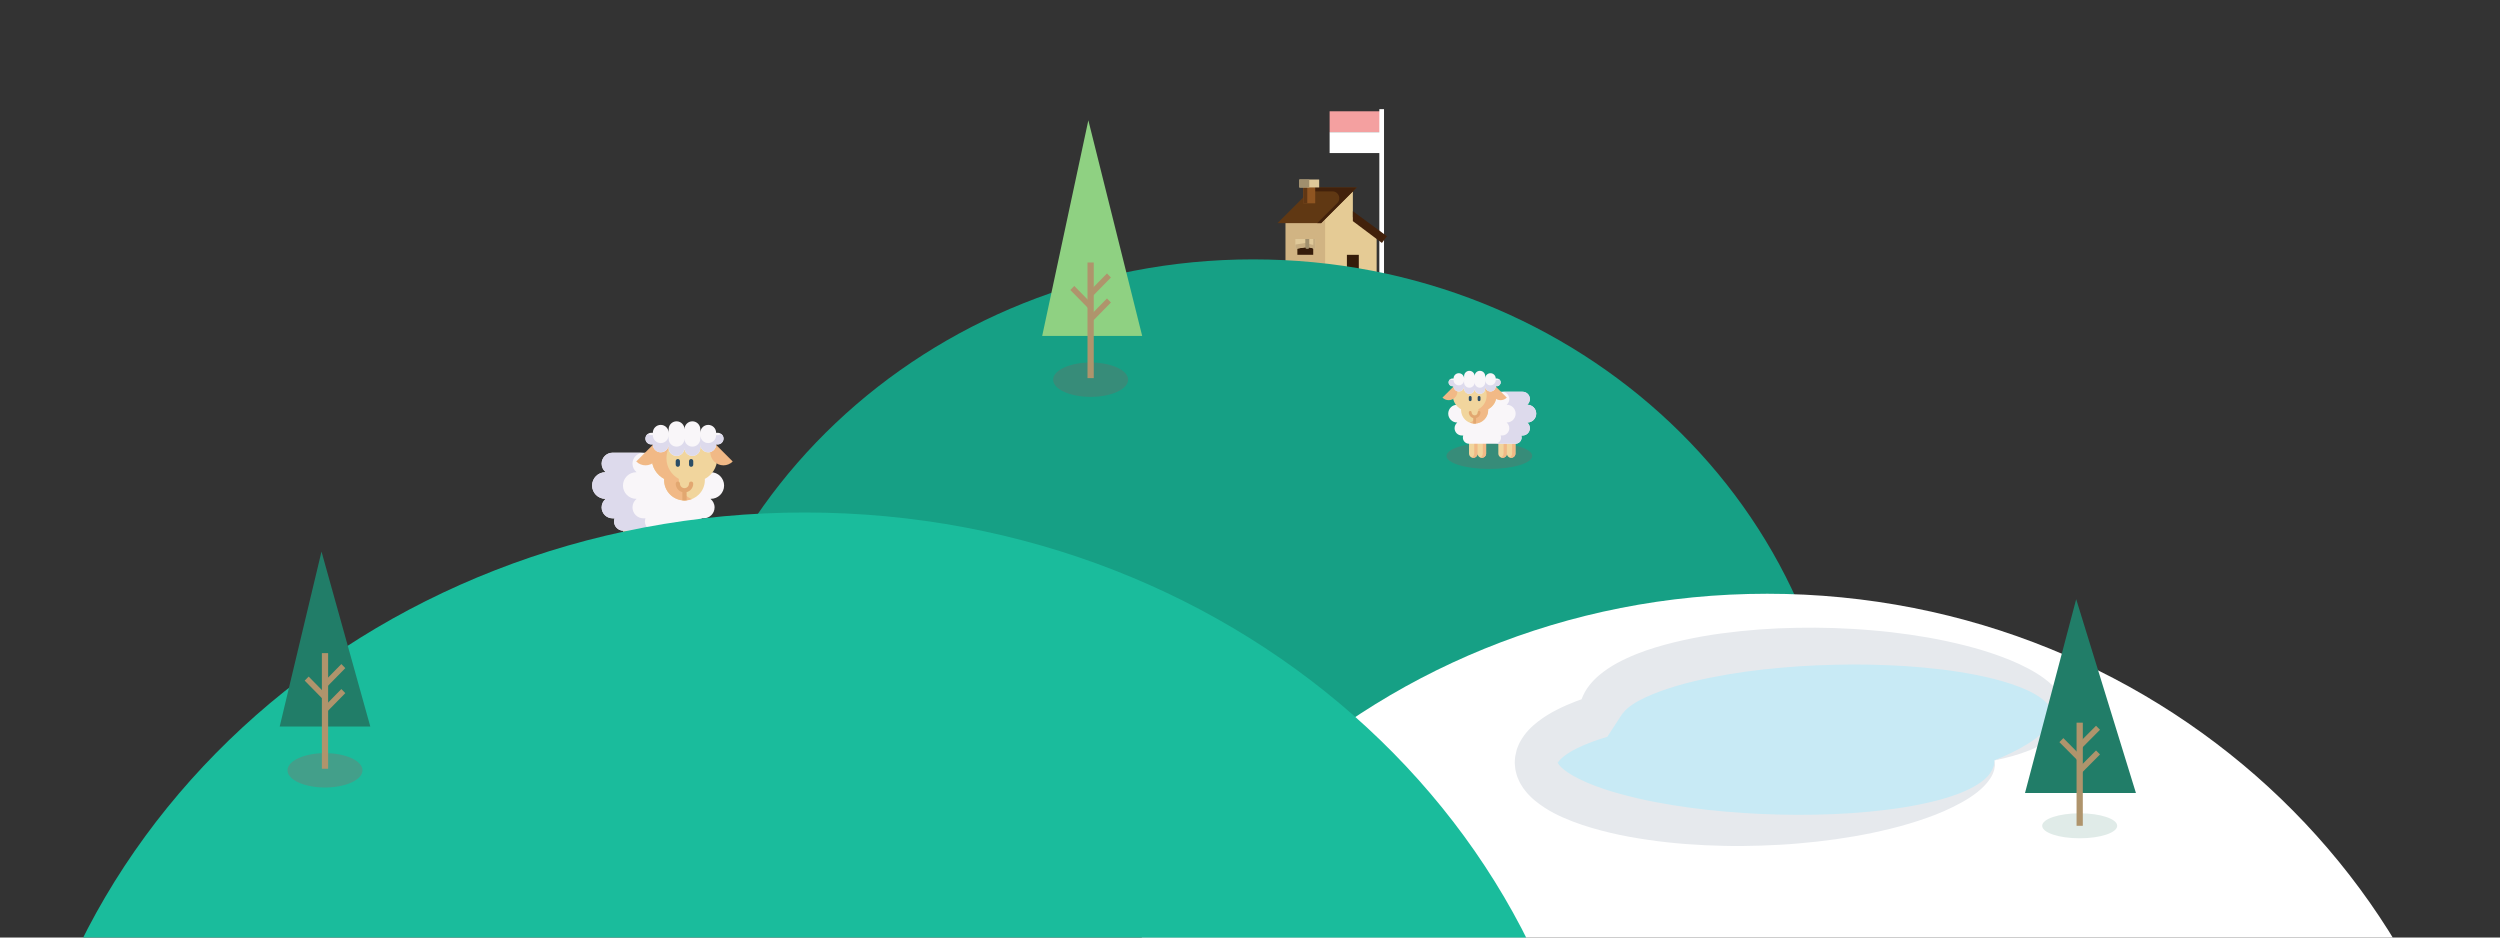 <?xml version="1.0" encoding="utf-8"?>
<!-- Generator: Adobe Illustrator 16.0.0, SVG Export Plug-In . SVG Version: 6.00 Build 0)  -->
<!DOCTYPE svg PUBLIC "-//W3C//DTD SVG 1.1//EN" "http://www.w3.org/Graphics/SVG/1.1/DTD/svg11.dtd">
<svg version="1.1" id="Layer_1" xmlns="http://www.w3.org/2000/svg" xmlns:xlink="http://www.w3.org/1999/xlink" x="0px" y="0px"
	 width="800px" height="300px" viewBox="0 0 800 300" enable-background="new 0 0 800 300" xml:space="preserve">
<rect x="0" y="0" width="800" height="300" fill="#333333" stroke="none"/>
<g>
	<g>
		<g>
			<rect x="425.477" y="35.611" fill="#F4A0A0" width="17.223" height="6.684"/>
			<rect x="425.477" y="42.295" fill="#FFFFFF" width="17.223" height="6.684"/>
		</g>
		<g id="flagRight">
			<rect id="flagPoleLeft2" x="441.389" y="34.927" fill="#FFFFFF" width="1.498" height="53.912"/>
		</g>
	</g>
	<g>
		<g>
			<path fill="#F1D59D" d="M203.554,166.931h-4.104v7.583c0,1.134,0.919,2.054,2.053,2.054c1.133,0,2.052-0.92,2.052-2.054
				c0,1.134,0.919,2.054,2.052,2.054c1.134,0,2.053-0.92,2.053-2.054v-7.583H203.554z"/>
			<path fill="#F1D59D" d="M217.627,166.931h-4.104v7.583c0,1.134,0.918,2.054,2.052,2.054c1.134,0,2.052-0.92,2.052-2.054
				c0,1.134,0.919,2.054,2.053,2.054c1.133,0,2.052-0.92,2.052-2.054v-7.583H217.627z"/>
			<g>
				<path fill="#F1B986" d="M220.477,176.405c-0.245,0.104-0.515,0.162-0.798,0.162c-1.134,0-2.052-0.92-2.052-2.054v-7.582h1.597
					v7.582C219.224,175.364,219.741,176.094,220.477,176.405z"/>
				<path fill="#F1B986" d="M216.374,176.405c-0.246,0.104-0.516,0.162-0.799,0.162c-1.133,0-2.051-0.92-2.051-2.054v-7.582h1.596
					v7.582C215.121,175.364,215.638,176.094,216.374,176.405z"/>
				<path fill="#F1B986" d="M206.405,176.405c-0.245,0.104-0.515,0.162-0.798,0.162c-1.134,0-2.052-0.92-2.052-2.054v-7.582h1.597
					v7.582C205.152,175.364,205.669,176.094,206.405,176.405z"/>
				<path fill="#F1B986" d="M202.301,176.405c-0.245,0.104-0.515,0.162-0.798,0.162c-1.134,0-2.052-0.92-2.052-2.054v-7.582h1.597
					v7.582C201.048,175.364,201.564,176.094,202.301,176.405z"/>
			</g>
			<path fill="#F9F6F9" d="M231.711,155.366c0-2.353-1.907-4.26-4.259-4.26h-0.107c0.804-0.639,1.321-1.629,1.321-2.736
				c0-1.934-1.566-3.5-3.499-3.5h-29.148c-1.932,0-3.498,1.566-3.498,3.5c0,1.107,0.515,2.095,1.32,2.736h-0.106
				c-2.354,0-4.261,1.907-4.261,4.26c0,2.356,1.907,4.264,4.261,4.264h0.106c-0.804,0.638-1.32,1.628-1.32,2.734
				c0,1.935,1.566,3.498,3.498,3.498h0.66c-0.114,0.317-0.177,0.654-0.177,1.008c0,1.633,1.321,2.951,2.95,2.951h22.281
				c1.63,0,2.951-1.318,2.951-2.951c0-0.354-0.063-0.693-0.177-1.008h0.66c1.932,0,3.498-1.563,3.498-3.498
				c0-1.106-0.516-2.094-1.321-2.734h0.107C229.804,159.63,231.711,157.721,231.711,155.366L231.711,155.366z"/>
			<path fill="#DDDAEC" d="M209.327,169.821h-9.876c-0.815,0-1.553-0.33-2.087-0.863c-0.533-0.531-0.863-1.272-0.863-2.086
				c0-0.355,0.063-0.694,0.177-1.008h-0.66c-1.932,0-3.498-1.564-3.498-3.5c0-1.105,0.515-2.094,1.32-2.734h-0.107
				c-2.352,0-4.26-1.909-4.26-4.264c0-2.352,1.908-4.258,4.26-4.258h0.107c-0.804-0.641-1.32-1.63-1.32-2.738
				c0-1.933,1.566-3.5,3.498-3.5h9.876c-1.932,0-3.498,1.567-3.498,3.5c0,1.108,0.515,2.095,1.321,2.738h-0.108
				c-2.353,0-4.26,1.906-4.26,4.258c0,2.356,1.907,4.264,4.26,4.264h0.108c-0.805,0.638-1.321,1.629-1.321,2.734
				c0,1.936,1.566,3.5,3.498,3.5h0.66c-0.114,0.316-0.177,0.654-0.177,1.008c0,0.815,0.33,1.555,0.864,2.086
				C207.775,169.491,208.513,169.821,209.327,169.821L209.327,169.821z"/>
			<path fill="#F1D59D" d="M229.515,146.646c0,2.857-1.606,5.341-3.963,6.595v0.388c0,1.797-0.729,3.426-1.909,4.608
				c-1.03,1.025-2.402,1.715-3.931,1.873c-0.222,0.021-0.449,0.033-0.678,0.033c-0.23,0-0.457-0.012-0.68-0.033
				c-3.28-0.339-5.838-3.111-5.838-6.481v-0.388c-1.179-0.627-2.17-1.562-2.867-2.696c-0.696-1.136-1.097-2.47-1.097-3.898
				c0-4.124,3.342-7.467,7.466-7.467h6.03c2.062,0,3.928,0.836,5.28,2.188C228.679,142.719,229.515,144.583,229.515,146.646
				L229.515,146.646z"/>
			<path fill="#F1B986" d="M221.39,159.706c-0.73,0.285-1.525,0.44-2.356,0.44c-3.601,0-6.518-2.918-6.518-6.518v-0.388
				c-1.179-0.627-2.17-1.563-2.867-2.696c-0.697-1.134-1.097-2.47-1.097-3.898c0-4.124,3.343-7.467,7.466-7.467h4.714
				c-4.124,0-7.468,3.343-7.468,7.467c0,1.429,0.402,2.763,1.099,3.898c0.696,1.133,1.687,2.069,2.866,2.696v0.388
				C217.229,156.395,218.955,158.763,221.39,159.706L221.39,159.706z"/>
			<g>
				<path fill="#2B4D66" d="M216.903,149.381c-0.375,0-0.68-0.306-0.68-0.681v-1.138c0-0.374,0.305-0.679,0.68-0.679
					s0.679,0.305,0.679,0.679v1.138C217.582,149.075,217.278,149.381,216.903,149.381z"/>
				<path fill="#2B4D66" d="M221.165,149.381c-0.376,0-0.68-0.306-0.68-0.681v-1.138c0-0.374,0.304-0.679,0.68-0.679
					c0.375,0,0.679,0.305,0.679,0.679v1.138C221.844,149.075,221.54,149.378,221.165,149.381z"/>
			</g>
			<path fill="#E2A770" d="M221.835,154.767c0,1.309-0.905,2.412-2.123,2.717v2.627c-0.222,0.024-0.45,0.036-0.679,0.036
				s-0.456-0.012-0.679-0.036v-2.627c-1.217-0.305-2.121-1.406-2.121-2.717c0-0.376,0.304-0.679,0.679-0.679
				s0.679,0.303,0.679,0.679c0,0.794,0.647,1.441,1.442,1.441c0.796,0,1.443-0.647,1.443-1.441c0-0.376,0.304-0.679,0.68-0.679
				C221.53,154.088,221.835,154.391,221.835,154.767L221.835,154.767z"/>
			<g>
				<path fill="#F1B986" d="M203.595,147.676c1.64,1.642,4.301,1.642,5.943,0c1.641-1.64,1.641-4.301,0-5.943L203.595,147.676z"/>
				<path fill="#F1B986" d="M234.472,147.676c-1.64,1.642-4.301,1.642-5.943,0c-1.641-1.64-1.641-4.301,0-5.943L234.472,147.676z"/>
			</g>
			<path fill="#F9F6F9" d="M229.675,138.496h-0.514c0-1.399-1.133-2.532-2.531-2.532c-1.398,0-2.532,1.133-2.532,2.532v-1.143
				c0-1.398-1.134-2.532-2.532-2.532c-1.398,0-2.531,1.134-2.531,2.532c0-1.398-1.134-2.532-2.533-2.532
				c-1.397,0-2.531,1.134-2.531,2.532v1.143c0-1.399-1.134-2.532-2.532-2.532s-2.531,1.133-2.531,2.532h-0.514
				c-1.026,0-1.859,0.832-1.859,1.859c0,1.026,0.833,1.859,1.859,1.859h0.514c0,1.398,1.133,2.531,2.531,2.531
				s2.532-1.133,2.532-2.531v1.142c0,1.398,1.134,2.533,2.531,2.533c1.399,0,2.533-1.135,2.533-2.533
				c0,1.398,1.133,2.533,2.531,2.533c1.398,0,2.532-1.135,2.532-2.533v-1.142c0,1.398,1.134,2.531,2.532,2.531
				c1.398,0,2.531-1.133,2.531-2.531h0.514c1.027,0,1.859-0.833,1.859-1.859C231.534,139.327,230.702,138.495,229.675,138.496z"/>
			<path fill="#DDDAEC" d="M231.534,140.354c0,1.027-0.832,1.859-1.859,1.859h-0.514c0,0.7-0.282,1.333-0.741,1.791
				c-0.458,0.458-1.091,0.74-1.79,0.74c-1.398,0-2.531-1.133-2.531-2.531v1.142c0,1.398-1.135,2.533-2.533,2.533
				c-1.397,0-2.531-1.135-2.531-2.533c0,1.398-1.135,2.533-2.532,2.533c-1.398,0-2.532-1.135-2.532-2.533v-1.142
				c0,0.7-0.283,1.333-0.741,1.791c-0.459,0.458-1.092,0.74-1.791,0.74c-1.398,0-2.531-1.133-2.531-2.531h-0.514
				c-0.513,0-0.978-0.208-1.314-0.544c-0.337-0.336-0.545-0.802-0.545-1.315c0-0.604,0.289-1.142,0.735-1.48
				c0.312,0.237,0.702,0.377,1.124,0.377h0.514c0,1.398,1.133,2.533,2.531,2.533c0.699,0,1.332-0.283,1.791-0.742
				c0.458-0.458,0.741-1.091,0.741-1.791v1.144c0,1.398,1.134,2.53,2.532,2.53s2.532-1.132,2.532-2.53
				c0,1.398,1.134,2.53,2.531,2.53c1.398,0,2.533-1.132,2.533-2.53v-1.144c0,1.398,1.133,2.533,2.531,2.533
				c0.699,0,1.332-0.283,1.79-0.742c0.459-0.458,0.742-1.091,0.742-1.791h0.513c0.423,0,0.812-0.14,1.124-0.377
				c0.066,0.05,0.131,0.106,0.19,0.166C231.326,139.375,231.534,139.841,231.534,140.354L231.534,140.354z"/>
		</g>
	</g>
	<g>
		<path fill="#D1B483" d="M425.306,89.156h-13.952V69.494h13.952V89.156z"/>
		<path fill="#E5CB95" d="M424.037,61.249v27.907h16.49V75.202l-7.61-5.708v-8.246L424.037,61.249L424.037,61.249z"/>
		<path fill="#603813" d="M420.232,59.98h13.949l-11.416,11.416h-13.951L420.232,59.98z"/>
		<path fill="#42210B" d="M427.938,64.958l-6.438,6.438h1.269l11.416-11.416h-13.95l-1.271,1.268h7.439
			C428.338,61.249,429.308,63.589,427.938,64.958z"/>
		<path fill="#351C0A" d="M434.819,89.156h-3.809v-7.611h3.809V89.156z"/>
		<path fill="#42210B" d="M432.917,67.591l10.898,7.992l-1.6,2.156l-9.302-6.977L432.917,67.591L432.917,67.591z"/>
		<path fill="#351C0A" d="M415.158,77.739v3.805h5.074v-3.858L415.158,77.739z"/>
		<path fill="#E0C999" d="M414.523,76.471h6.343v3.171l-2.537-0.634l-3.806,0.634V76.471z"/>
		<path fill="#C6AD81" d="M414.523,78.268v1.375l3.806-0.634l2.537,0.634v-3.171h-0.634v1.902l-2.539-0.634L414.523,78.268z"/>
		<path fill="#A08F6D" d="M418.182,79.642c-0.27,0-0.484-0.218-0.484-0.486v-2.685h1.269v2.685c0,0.268-0.217,0.486-0.483,0.486
			H418.182L418.182,79.642z"/>
		<path fill="#8F5521" d="M420.866,65.054h-3.808v-6.342h3.808V65.054z"/>
		<path fill="#603714" d="M418.329,65.054h-1.271v-6.342h1.271V65.054z"/>
		<path fill="#E0C999" d="M422.135,59.98h-6.343v-2.537h6.343V59.98z"/>
		<path fill="#A08F6D" d="M418.963,59.98h-3.171v-2.537h3.171V59.98z"/>
	</g>
	<g id="hills">
		<path id="backHill" fill="#16A085" d="M212,262c0-98.859,84.62-179,189-179s189,80.141,189,179H401H212z"/>
		<path id="whiteHill" fill="#FFFFFF" d="M333,414c0-123.71,104.09-224,232.5-224S798,290.29,798,414H565.5H333z"/>
		<path id="leftHill" fill="#1ABC9C" d="M3,399c0-129.79,113.94-235,254.5-235C398.06,164,512,269.21,512,399H257.5H3z"/>
	</g>
	<g>
		<ellipse id="oval" fill="#439F8A" cx="104" cy="246.5" rx="12" ry="5.5"/>
		<path id="bezier" fill="#217D68" d="M89.5,232.5l13.38-56l15.62,56H89.5z"/>
		<rect id="rectangle" x="103" y="209" fill="#AF946C" width="2" height="37"/>
		<path id="bezier2" fill="#AF946C" d="M103.5,218.34l5.73-5.84l1.27,1.3l-6.36,6.479l-0.43,0.221L103.5,218.34z"/>
		<path id="bezier3" fill="#AF946C" d="M103.5,226.34l5.73-5.84l1.27,1.3l-6.36,6.479l-0.43,0.221L103.5,226.34z"/>
		<path id="bezier4" fill="#AF946C" d="M104.5,222.34l-5.73-5.84l-1.27,1.3l6.36,6.479l0.43,0.221L104.5,222.34z"/>
	</g>
	<g id="yellowTree6">
		<ellipse id="oval7" fill="#378C79" cx="349" cy="121.5" rx="12" ry="5.5"/>
		<path id="bezier25" fill="#8FD182" d="M333.5,107.5l14.77-69l17.23,69H333.5z"/>
		<rect id="rectangle7" x="348" y="84" fill="#AF946C" width="2" height="37"/>
		<path id="bezier26" fill="#AF946C" d="M348.5,93.34l5.73-5.84l1.27,1.3l-6.36,6.48l-0.43,0.22L348.5,93.34z"/>
		<path id="bezier27" fill="#AF946C" d="M348.5,101.34l5.73-5.84l1.27,1.3l-6.36,6.48l-0.43,0.22L348.5,101.34z"/>
		<path id="bezier28" fill="#AF946C" d="M349.5,97.34l-5.73-5.84l-1.27,1.3l6.36,6.48l0.43,0.22L349.5,97.34z"/>
	</g>
	<g>
		<ellipse id="oval8_1_" fill="#378C79" cx="476.592" cy="145.892" rx="13.723" ry="4.17"/>
		<g>
			<path fill="#F1D59D" d="M479.467,140.072v5.055c0,0.756,0.612,1.368,1.368,1.368c0.755,0,1.368-0.612,1.368-1.368
				c0,0.756,0.613,1.368,1.368,1.368c0.756,0,1.368-0.612,1.368-1.368v-5.055h-2.736H479.467z"/>
			<path fill="#F1D59D" d="M470.086,140.072v5.055c0,0.756,0.613,1.368,1.368,1.368c0.756,0,1.368-0.612,1.368-1.368
				c0,0.756,0.613,1.368,1.367,1.368c0.757,0,1.369-0.612,1.369-1.368v-5.055h-2.736H470.086z"/>
			<g>
				<path fill="#F1B986" d="M471.758,145.126v-5.055h1.064v5.055c0,0.756-0.612,1.368-1.368,1.368c-0.188,0-0.368-0.038-0.532-0.107
					C471.413,146.181,471.758,145.694,471.758,145.126z"/>
				<path fill="#F1B986" d="M474.494,145.126v-5.055h1.064v5.055c0,0.756-0.613,1.368-1.369,1.368c-0.188,0-0.367-0.038-0.531-0.107
					C474.148,146.181,474.494,145.694,474.494,145.126z"/>
				<path fill="#F1B986" d="M481.141,145.126v-5.055h1.063v5.055c0,0.756-0.612,1.368-1.368,1.368c-0.189,0-0.367-0.038-0.531-0.107
					C480.795,146.181,481.139,145.694,481.141,145.126z"/>
				<path fill="#F1B986" d="M483.876,145.126v-5.055h1.063v5.055c0,0.756-0.612,1.368-1.367,1.368c-0.189,0-0.368-0.038-0.532-0.107
					C483.531,146.181,483.875,145.694,483.876,145.126z"/>
			</g>
			<path fill="#F9F6F9" d="M463.434,132.362c0,1.569,1.271,2.84,2.842,2.84h0.07c-0.535,0.428-0.881,1.086-0.881,1.825
				c0,1.289,1.045,2.333,2.334,2.333h0.438c-0.076,0.21-0.118,0.437-0.118,0.673c0,1.086,0.881,1.966,1.967,1.966h14.854
				c1.088,0,1.968-0.88,1.968-1.966c0-0.236-0.042-0.464-0.118-0.673h0.439c1.289,0,2.332-1.045,2.332-2.333
				c0-0.74-0.344-1.397-0.881-1.825h0.071c1.569,0,2.841-1.271,2.841-2.84c0-1.569-1.271-2.84-2.841-2.84h-0.071
				c0.537-0.428,0.881-1.086,0.881-1.825c0-1.289-1.043-2.333-2.332-2.333h-19.432c-1.289,0-2.334,1.044-2.334,2.333
				c0,0.739,0.346,1.398,0.881,1.825h-0.07C464.704,129.521,463.434,130.793,463.434,132.362L463.434,132.362z"/>
			<path fill="#DDDAEC" d="M478.355,141.998c0.543,0,1.033-0.22,1.39-0.576c0.356-0.356,0.577-0.849,0.577-1.391
				c0-0.236-0.042-0.463-0.118-0.672h0.438c1.289,0,2.334-1.044,2.334-2.333c0-0.739-0.344-1.397-0.881-1.825h0.071
				c1.568,0,2.841-1.271,2.841-2.84c0-1.568-1.272-2.84-2.841-2.84h-0.071c0.537-0.428,0.881-1.085,0.881-1.825
				c0-1.289-1.045-2.332-2.334-2.332h6.584c1.289,0,2.334,1.044,2.334,2.332c0,0.74-0.344,1.398-0.881,1.825h0.071
				c1.568,0,2.841,1.272,2.841,2.84c0,1.569-1.272,2.84-2.841,2.84h-0.071c0.537,0.428,0.881,1.087,0.881,1.825
				c0,1.289-1.045,2.333-2.334,2.333h-0.438c0.076,0.209,0.118,0.436,0.118,0.672c0,0.543-0.221,1.035-0.576,1.391
				c-0.355,0.356-0.848,0.576-1.391,0.576H478.355L478.355,141.998z"/>
			<path fill="#F1D59D" d="M464.896,126.548c0-1.375,0.558-2.619,1.457-3.52c0.902-0.901,2.146-1.458,3.521-1.458h4.021
				c2.748,0,4.977,2.229,4.977,4.978c0,0.953-0.268,1.842-0.73,2.599c-0.465,0.756-1.125,1.38-1.912,1.798v0.258
				c0,2.247-1.704,4.096-3.891,4.322c-0.148,0.016-0.301,0.023-0.453,0.023c-0.153,0-0.306-0.007-0.453-0.023
				c-1.021-0.105-1.935-0.563-2.621-1.248c-0.786-0.787-1.272-1.874-1.272-3.074v-0.258
				C465.967,130.112,464.896,128.454,464.896,126.548L464.896,126.548z"/>
			<path fill="#F1B986" d="M470.314,135.255c1.623-0.63,2.773-2.207,2.775-4.053v-0.258c0.785-0.419,1.446-1.042,1.91-1.798
				c0.465-0.756,0.73-1.646,0.73-2.599c0-2.749-2.229-4.978-4.977-4.978h3.141c2.75,0,4.979,2.229,4.979,4.978
				c0,0.953-0.266,1.843-0.73,2.599c-0.465,0.756-1.125,1.38-1.912,1.798v0.258c0,2.4-1.945,4.345-4.346,4.345
				C471.33,135.547,470.801,135.444,470.314,135.255L470.314,135.255z"/>
			<g>
				<path fill="#2B4D66" d="M472.854,127.917v-0.758c0-0.25,0.201-0.452,0.451-0.452s0.453,0.202,0.453,0.452v0.758
					c0,0.25-0.203,0.453-0.453,0.453S472.854,128.167,472.854,127.917z"/>
				<path fill="#2B4D66" d="M470.012,127.917v-0.758c0-0.25,0.203-0.452,0.453-0.452s0.452,0.202,0.452,0.452v0.758
					c0,0.25-0.202,0.453-0.452,0.453S470.012,128.167,470.012,127.917z"/>
			</g>
			<path fill="#E2A770" d="M470.018,131.961c0-0.251,0.205-0.453,0.455-0.453s0.451,0.202,0.451,0.453
				c0,0.529,0.432,0.961,0.963,0.961c0.528,0,0.961-0.431,0.961-0.961c0-0.251,0.203-0.453,0.453-0.453
				c0.248,0,0.451,0.202,0.451,0.453c0,0.873-0.602,1.608-1.414,1.811v1.752c-0.148,0.016-0.3,0.023-0.453,0.023
				c-0.152,0-0.305-0.007-0.453-0.023v-1.752C470.62,133.57,470.018,132.834,470.018,131.961L470.018,131.961z"/>
			<g>
				<path fill="#F1B986" d="M478.217,123.272c-1.095,1.094-1.095,2.868,0,3.962c1.094,1.094,2.867,1.094,3.961,0L478.217,123.272z"
					/>
				<path fill="#F1B986" d="M465.555,123.272c1.094,1.094,1.094,2.868,0,3.962c-1.095,1.094-2.869,1.094-3.963,0L465.555,123.272z"
					/>
			</g>
			<path fill="#F9F6F9" d="M463.551,122.354c0,0.684,0.555,1.239,1.24,1.239h0.342c0,0.932,0.756,1.688,1.688,1.688
				s1.688-0.755,1.688-1.688v0.761c0,0.933,0.756,1.688,1.688,1.688c0.934,0,1.688-0.755,1.688-1.688
				c0,0.933,0.756,1.688,1.688,1.688s1.688-0.755,1.688-1.688v-0.761c0,0.932,0.756,1.688,1.688,1.688s1.688-0.755,1.688-1.688
				h0.342c0.686,0,1.24-0.555,1.24-1.239s-0.555-1.24-1.24-1.24h-0.342c0-0.933-0.754-1.688-1.688-1.688s-1.688,0.756-1.688,1.688
				v-0.761c0-0.932-0.756-1.688-1.688-1.688s-1.688,0.756-1.688,1.688c0-0.932-0.754-1.688-1.688-1.688
				c-0.932,0-1.688,0.756-1.688,1.688v0.761c0-0.933-0.756-1.688-1.688-1.688s-1.688,0.756-1.688,1.688h-0.342
				C464.105,121.114,463.551,121.669,463.551,122.354z"/>
			<path fill="#DDDAEC" d="M463.551,122.354c0-0.343,0.139-0.653,0.362-0.877c0.04-0.04,0.083-0.077,0.127-0.11
				c0.208,0.158,0.47,0.251,0.75,0.251h0.343c0,0.466,0.189,0.888,0.494,1.194s0.727,0.495,1.193,0.495
				c0.934,0,1.688-0.756,1.688-1.688v0.761c0,0.933,0.756,1.688,1.688,1.688s1.688-0.755,1.688-1.688
				c0,0.933,0.756,1.688,1.688,1.688s1.688-0.755,1.688-1.688v-0.761c0,0.466,0.189,0.889,0.494,1.194
				c0.307,0.306,0.729,0.495,1.194,0.495c0.933,0,1.688-0.756,1.688-1.688h0.342c0.281,0,0.541-0.094,0.748-0.252
				c0.299,0.226,0.492,0.584,0.492,0.988c0,0.342-0.14,0.652-0.365,0.876c-0.223,0.225-0.533,0.363-0.875,0.363h-0.342
				c0,0.932-0.756,1.688-1.688,1.688c-0.465,0-0.888-0.189-1.192-0.495c-0.306-0.306-0.494-0.727-0.494-1.194v0.762
				c0,0.932-0.756,1.687-1.688,1.687s-1.688-0.755-1.688-1.687c0,0.932-0.756,1.687-1.688,1.687s-1.688-0.755-1.688-1.687v-0.762
				c0,0.932-0.756,1.688-1.688,1.688c-0.466,0-0.888-0.189-1.192-0.495c-0.307-0.306-0.496-0.727-0.496-1.194h-0.342
				C464.105,123.594,463.551,123.039,463.551,122.354L463.551,122.354z"/>
		</g>
	</g>
	<g>
		<path fill="#C8EAF5" d="M638.223,243.324c0.029,0.239,0.04,0.479,0.04,0.72c0,11.87-32.841,21.5-73.341,21.5
			s-73.33-9.63-73.33-21.5c0-5.83,7.9-11.12,20.74-14.98c-0.03-0.239-0.04-0.479-0.04-0.72c0-11.87,32.83-21.5,73.33-21.5
			s73.34,9.63,73.34,21.5C658.962,234.174,651.063,239.464,638.223,243.324z"/>
		<path fill="#E6E9ED" d="M638.223,243.324c0.213,0.994,0.135,1.947-0.062,2.99c-0.286,0.974-0.692,1.938-1.27,2.788
			c-1.121,1.729-2.62,3.167-4.206,4.441c-3.224,2.509-6.853,4.34-10.521,5.99c-3.686,1.622-7.49,2.914-11.326,4.065
			c-3.84,1.145-7.731,2.079-11.642,2.912c-7.829,1.629-15.755,2.718-23.715,3.391c-3.985,0.364-7.961,0.558-11.978,0.691
			c-1.936,0.072-3.959,0.101-5.987,0.127c-2.007,0.01-4.006,0.007-6.012-0.05c-8.017-0.167-16.055-0.736-24.09-1.913
			c-4.018-0.585-8.044-1.284-12.06-2.246c-4.019-0.96-8.037-2.083-12.072-3.627c-4.035-1.577-8.088-3.387-12.156-6.738
			c-0.506-0.426-1.009-0.856-1.51-1.388l-0.744-0.766c-0.245-0.268-0.488-0.585-0.729-0.88c-0.239-0.305-0.478-0.593-0.708-0.92
			l-0.668-1.063c-0.447-0.672-0.812-1.566-1.16-2.392c-0.178-0.411-0.292-0.914-0.422-1.373c-0.112-0.479-0.262-0.928-0.304-1.438
			c-0.061-0.499-0.106-1.003-0.137-1.506l-0.021-0.377l0.037-0.759l0.027-0.366l0.027-0.366l0.017-0.199l0.072-0.453
			c0.104-0.604,0.24-1.211,0.403-1.804l0.127-0.438l0.123-0.32l0.257-0.637c0.18-0.411,0.354-0.869,0.563-1.229
			c1.656-3.069,3.779-4.997,5.779-6.579c2.028-1.557,4.062-2.775,6.078-3.79c4.041-2.056,8.059-3.493,12.08-4.741l-4.928,7.579
			l-0.063-0.813l-0.021-0.407l-0.008-0.204l-0.003-0.102c-0.023,0.505,0.028-0.808,0.025-0.684l0.065-0.731l0.035-0.374
			c0.047-0.304,0.102-0.609,0.164-0.914c0.125-0.609,0.282-1.216,0.465-1.805c0.655-1.773,1.534-3.322,2.495-4.527
			c1.928-2.468,4.011-4.073,6.038-5.446c2.039-1.369,4.064-2.403,6.086-3.343c2.023-0.951,4.033-1.707,6.052-2.436
			c4.034-1.374,8.058-2.438,12.081-3.326c4.024-0.879,8.043-1.603,12.071-2.134c8.051-1.083,16.097-1.679,24.133-1.801
			c4.023-0.078,8.019-0.041,12.049,0.084c1.932,0.065,3.965,0.174,5.993,0.283c2.006,0.133,4.002,0.258,6.001,0.437
			c3.996,0.327,7.982,0.788,11.957,1.362c3.973,0.577,7.938,1.246,11.874,2.101c3.937,0.85,7.858,1.811,11.735,3.003
			c3.873,1.206,7.72,2.556,11.471,4.295c3.726,1.773,7.444,3.767,10.708,6.845c1.598,1.546,3.135,3.432,3.944,5.892
			c0.355,1.233,0.557,2.585,0.33,3.878l-0.058,0.363l-0.031,0.187l-0.068,0.262c-0.093,0.347-0.194,0.691-0.304,1.029
			c-0.101,0.361-0.258,0.58-0.387,0.874c-0.144,0.269-0.261,0.562-0.43,0.803c-1.28,2.027-2.981,3.438-4.714,4.601
			c-1.749,1.148-3.565,2.081-5.431,2.835C645.908,241.518,642.086,242.566,638.223,243.324z M638.223,243.324
			c3.622-1.533,7.207-3.139,10.464-5.186c1.642-0.988,3.191-2.099,4.555-3.326c1.354-1.223,2.513-2.615,3.119-4.038
			c0.127-0.345,0.259-0.734,0.315-1.026c0.012-0.138,0.03-0.268,0.059-0.395l0.022-0.096l0.003-0.179l0.004-0.368
			c0.013-0.661-0.19-1.277-0.453-1.889c-0.604-1.217-1.73-2.371-3.09-3.36c-2.737-1.999-6.184-3.45-9.693-4.615
			c-3.522-1.183-7.2-2.08-10.913-2.819c-3.717-0.735-7.479-1.338-11.267-1.792c-3.789-0.447-7.594-0.817-11.41-1.071
			c-3.817-0.259-7.646-0.379-11.474-0.473c-1.911-0.05-3.831-0.049-5.74-0.055c-1.888,0.019-3.771,0.034-5.757,0.093
			c-3.804,0.096-7.645,0.229-11.449,0.499c-7.616,0.54-15.205,1.305-22.645,2.594c-3.717,0.65-7.407,1.354-11.018,2.235
			c-3.608,0.876-7.147,1.902-10.506,3.127c-3.314,1.227-6.569,2.646-9.023,4.317c-1.212,0.813-2.21,1.71-2.682,2.348
			c-0.274,0.32-0.302,0.529-0.362,0.576c0.06-0.116,0.093-0.248,0.096-0.384c0.001-0.067-0.006-0.136-0.02-0.203l-0.031,0.357
			l-0.061,0.732c-0.008,0.154,0.05-1.127,0.026-0.592l0.003-0.011l0.002-0.021v-0.041c-0.003-0.027-0.011-0.054-0.023-0.079
			l-4.928,7.579c-3.465,1.044-6.854,2.26-9.808,3.743c-1.49,0.727-2.822,1.551-3.907,2.369c-1.086,0.804-1.824,1.679-2.054,2.06
			c-0.052,0.055-0.02,0.073-0.047,0.105c-0.008,0.014-0.018,0.026-0.03,0.039l-0.021,0.018l0.034-0.082
			c0.043-0.118,0.058-0.25,0.041-0.38l-0.018-0.097c-0.007,0.026-0.012,0.112-0.018,0.165l-0.035,0.366
			c-0.037-0.048-0.018-0.142-0.035-0.053c0.037,0.181,0.542,1.018,1.513,1.846c0.954,0.844,2.24,1.708,3.646,2.503
			c1.447,0.773,2.973,1.543,4.6,2.22c3.237,1.377,6.743,2.503,10.311,3.487c3.579,0.967,7.236,1.831,10.943,2.549
			c7.419,1.421,14.996,2.439,22.625,3.093c1.905,0.172,3.821,0.293,5.729,0.44c1.888,0.119,3.781,0.239,5.763,0.317
			c3.818,0.163,7.679,0.26,11.521,0.275c3.848,0.02,7.695-0.076,11.543-0.221c3.849-0.147,7.688-0.424,11.521-0.784
			c7.661-0.724,15.296-1.876,22.708-3.846c3.678-1.031,7.332-2.262,10.642-4.104c1.653-0.911,3.235-1.977,4.514-3.352
			c0.658-0.677,1.159-1.469,1.589-2.314C637.957,245.298,638.251,244.288,638.223,243.324z"/>
	</g>
	<g id="darkGreenTree2">
		<ellipse id="oval6" fill="#E0EBE8" cx="665.5" cy="264.255" rx="12" ry="4"/>
		<path id="bezier21" fill="#217D68" d="M648,253.766l16.38-62.021l19.12,62.021H648z"/>
		<rect id="rectangle6" x="664.5" y="231.255" fill="#AF946C" width="2" height="33"/>
		<path id="bezier22" fill="#AF946C" d="M665,238.005l5.729-5.76l1.271,1.278l-6.36,6.41l-0.43,0.211L665,238.005z"/>
		<path id="bezier23" fill="#AF946C" d="M665,245.904l5.729-5.76l1.271,1.277l-6.36,6.41l-0.43,0.21L665,245.904z"/>
		<path id="bezier24" fill="#AF946C" d="M666,241.955l-5.729-5.762L659,237.477l6.36,6.408l0.43,0.211L666,241.955z"/>
	</g>
</g>
</svg>
